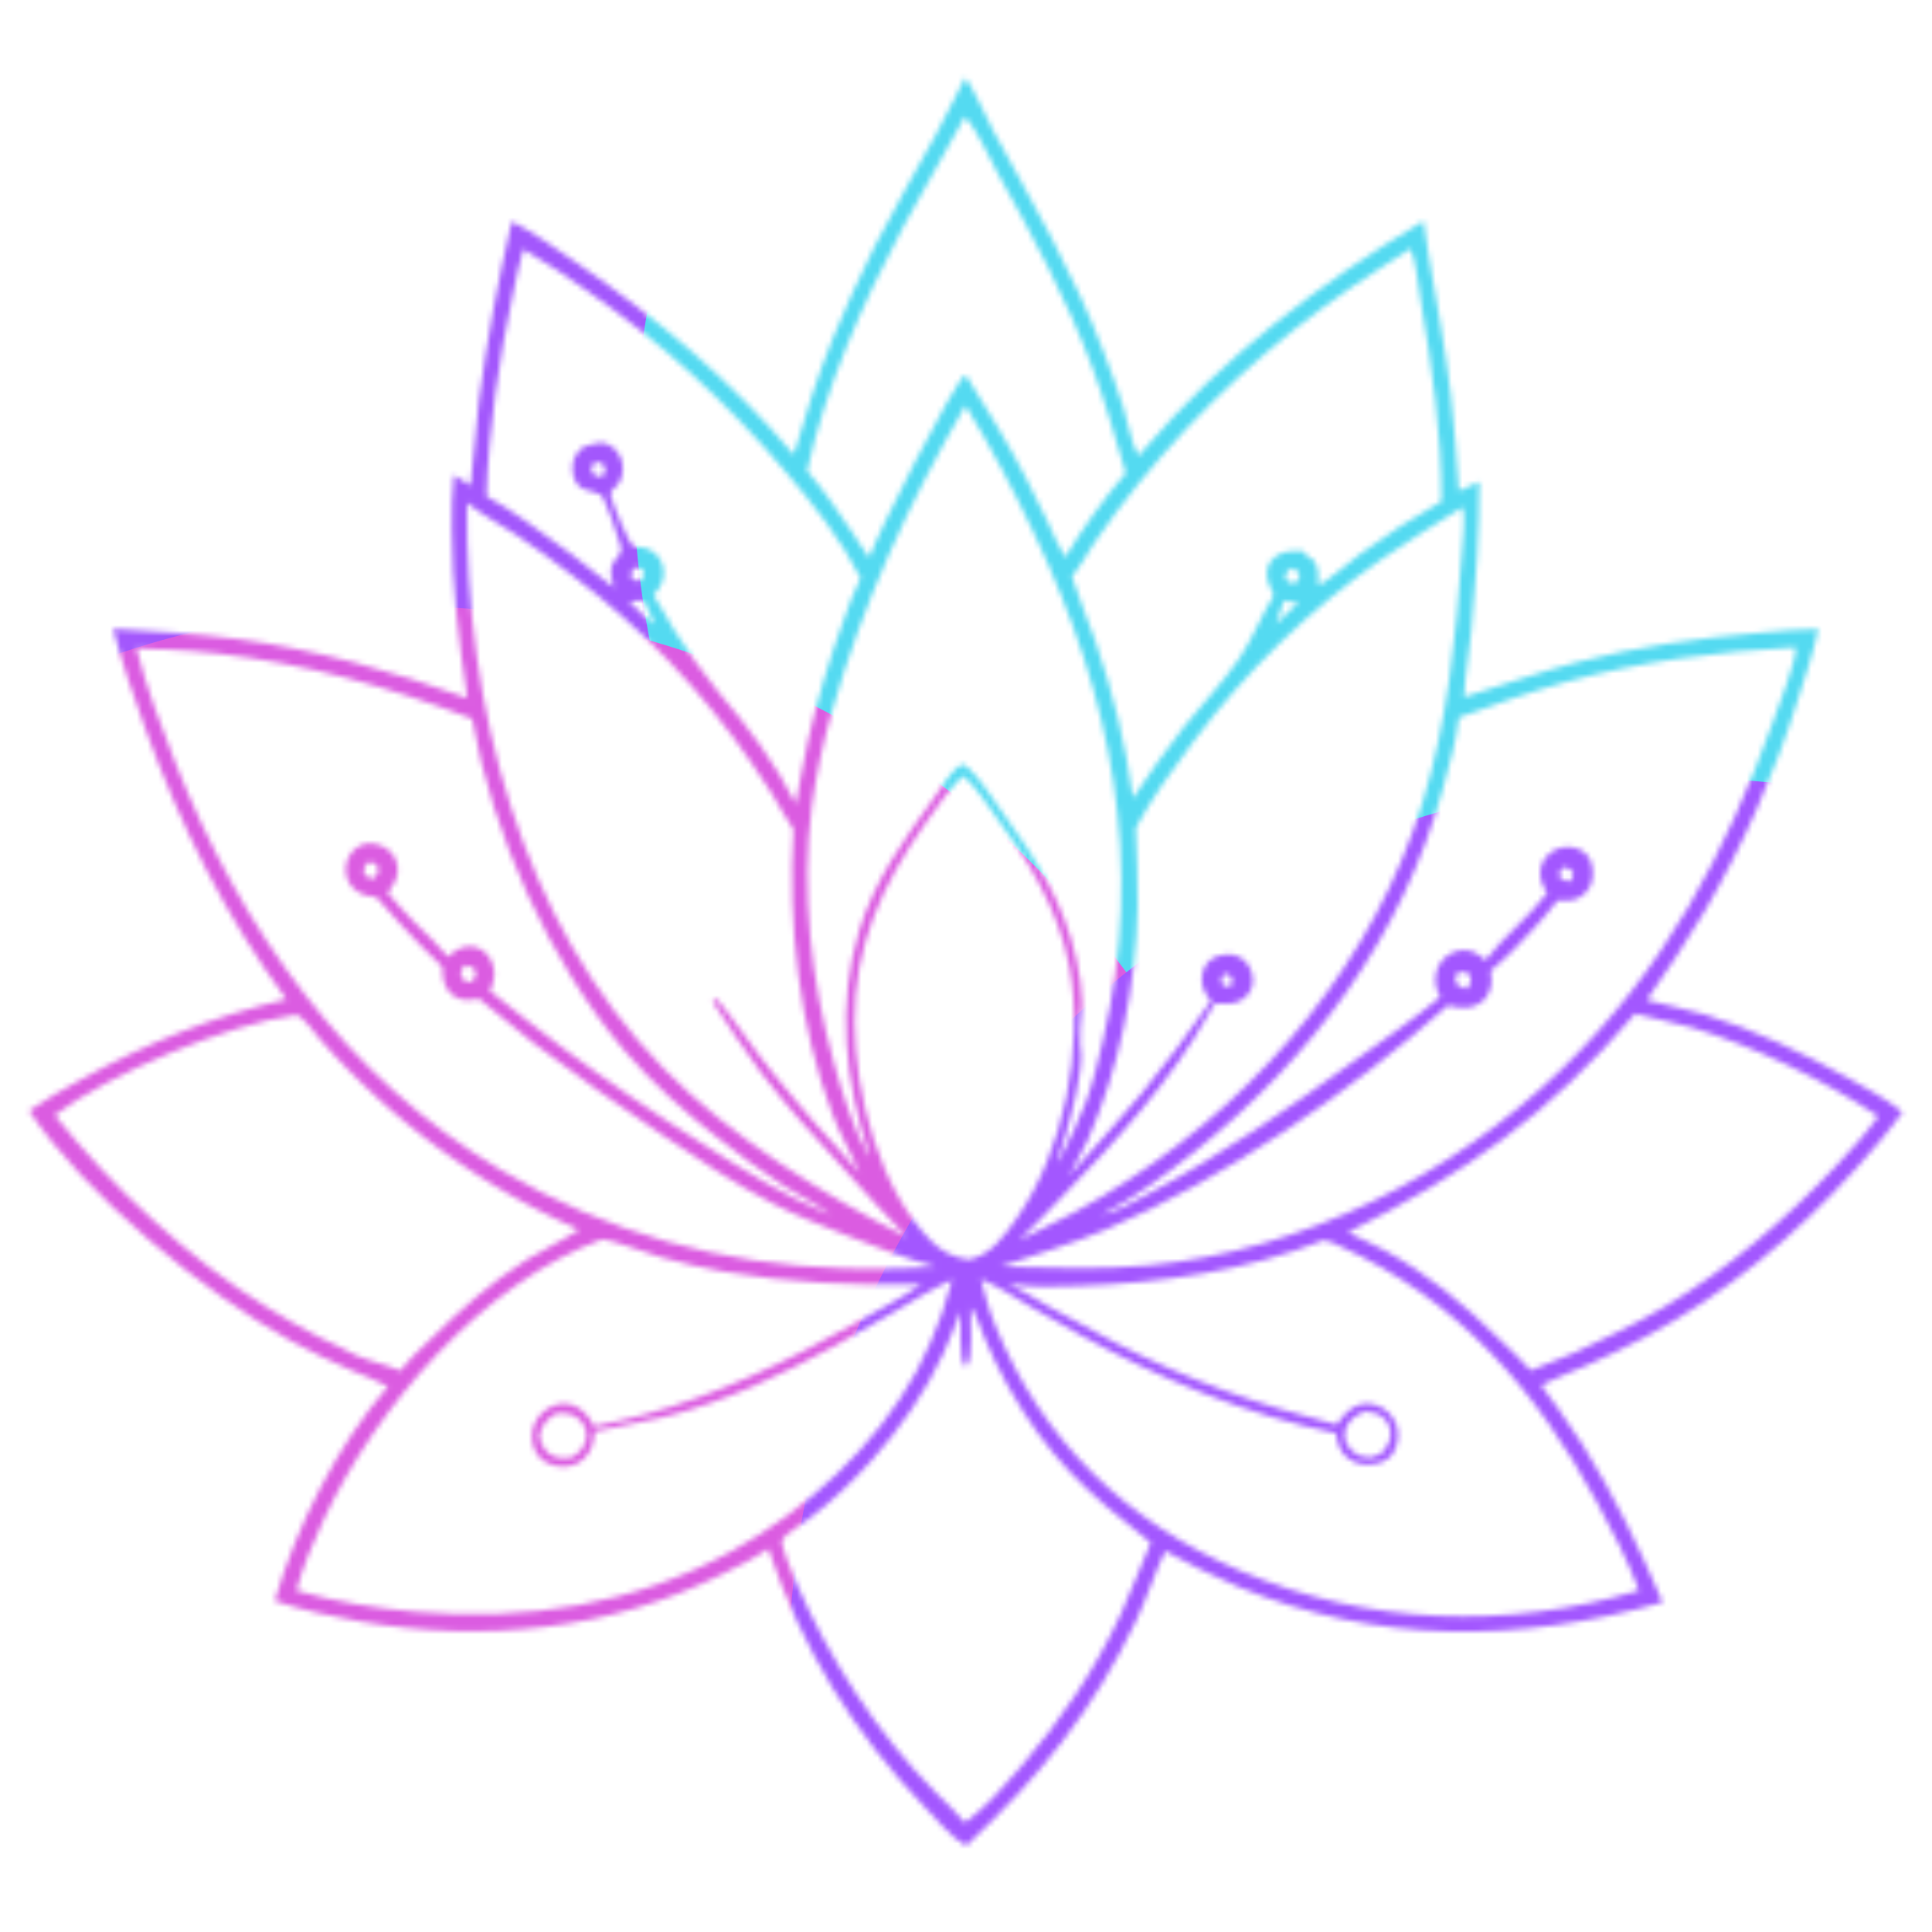 <svg width="360" height="360" viewBox="0 0 360 360" fill="none" xmlns="http://www.w3.org/2000/svg">
<mask id="mask0_313_224" style="mask-type:alpha" maskUnits="userSpaceOnUse" x="5" y="14" width="350" height="330">
<path d="M179.859 14.462C181.253 16.188 183.731 21.891 185.046 24.31C192.481 37.99 200.136 50.943 205.644 65.599C206.912 68.971 208.21 72.387 209.287 75.822C210.084 78.368 210.831 82.581 212.058 84.802C212.534 84.721 212.916 84.08 213.234 83.706C227.723 66.685 246.071 52.563 265.253 41.196C265.611 43.284 265.828 45.397 266.188 47.487C267.693 56.208 269.302 64.853 270.344 73.65C271.046 79.585 271.404 85.531 271.837 91.488L275.64 89.768C275.675 99.073 275.028 108.523 274.137 117.787C273.749 121.813 272.976 125.853 272.785 129.887C279.831 127.688 286.758 125.257 293.908 123.383C304.974 120.483 316.551 118.893 327.932 117.913C331.542 117.602 335.208 117.21 338.83 117.211C337.833 121.799 336.31 126.297 334.875 130.762C333.805 134.157 332.643 137.52 331.388 140.85C330.132 144.181 328.786 147.474 327.349 150.731C325.911 153.987 324.385 157.201 322.77 160.373C321.155 163.545 319.454 166.669 317.667 169.747C314.304 175.467 310.607 180.903 306.834 186.353C310.412 187.367 314.102 187.943 317.67 189.04C327.03 191.916 335.93 196.201 344.481 200.93C347.913 202.828 351.428 204.757 354.502 207.207C351.943 210.853 348.94 214.293 345.965 217.604C334.657 230.191 321.615 241.109 306.643 249.085C303.095 250.958 299.49 252.713 295.828 254.351C292.96 255.606 290.022 256.709 287.204 258.078C288.09 259.535 289.229 260.904 290.229 262.29C291.864 264.557 293.427 266.873 294.919 269.236C300.726 278.518 305.518 288.507 309.804 298.566C283.029 306.171 256.624 306.395 230.653 295.639C226.009 293.715 221.545 291.386 217.116 289.018C215.091 293.257 213.706 297.812 211.666 302.073C203.636 318.848 193.615 331.232 180.116 343.859C179.867 343.786 179.928 343.814 179.645 343.672C177.512 342.6 174.384 338.883 172.662 337.09C158.927 322.779 149.465 307.325 143.149 288.552C140.645 290.38 137.454 291.871 134.679 293.264C113.797 303.742 90.122 306.103 67.25 302.161C61.846 301.23 56.41 300.04 51.202 298.31C55.097 284.65 62.957 269.107 72.29 258.357C70.222 257.185 67.784 256.355 65.603 255.396C61.714 253.727 57.913 251.877 54.2 249.846C38.137 241.041 15.553 222.369 5.434 206.966C8.467 204.817 11.854 202.967 15.098 201.157C27.414 194.283 39.621 189.408 53.362 186.198C41.969 170.709 33.698 153.991 27.133 135.957C24.871 129.744 22.748 123.57 21.085 117.163C28.808 117.695 36.562 118.049 44.239 119.075C58.742 121.014 73.356 125.089 87.085 130.076C85.468 119.582 84.235 109.188 84.196 98.55C84.184 95.224 84.185 91.827 84.574 88.52C85.646 89.124 86.659 89.766 87.669 90.47C88.363 85.207 88.591 79.881 89.254 74.61C90.746 63.39 92.784 52.269 95.367 41.248C99.629 43.444 103.669 46.367 107.616 49.092C122.469 59.347 136.252 70.885 147.911 84.716C150.065 77.369 152.31 70.092 155.206 62.997C157.597 57.189 160.196 51.476 163.003 45.857C166.623 38.784 170.639 31.946 174.444 24.977C176.333 21.516 177.998 17.937 179.859 14.462ZM334.464 120.633C320.087 121.367 305.697 123.245 291.8 127.069C285.033 128.931 278.434 131.293 271.845 133.698C271.34 138.147 269.999 142.78 268.82 147.104C261.394 174.33 244.534 197.128 222.604 214.603C217.184 218.923 211.382 223.229 205.194 226.39C208.204 225.796 211.258 223.877 213.951 222.444C227.987 214.98 239.985 206.63 252.805 197.346C258.037 193.558 263.372 189.958 268.336 185.817C267.507 184.143 267.125 182.463 267.785 180.644C267.849 180.468 267.921 180.296 268.003 180.127C268.084 179.959 268.174 179.795 268.272 179.636C268.37 179.477 268.476 179.323 268.59 179.174C268.704 179.026 268.826 178.884 268.954 178.748C269.083 178.612 269.218 178.483 269.359 178.361C269.501 178.238 269.649 178.124 269.802 178.017C269.956 177.91 270.114 177.811 270.278 177.72C270.441 177.63 270.609 177.548 270.781 177.474C270.939 177.406 271.1 177.346 271.264 177.294C271.428 177.242 271.594 177.199 271.762 177.165C271.931 177.13 272.1 177.104 272.271 177.088C272.443 177.07 272.614 177.062 272.786 177.063C272.958 177.064 273.129 177.073 273.3 177.091C273.471 177.11 273.64 177.137 273.808 177.173C273.977 177.208 274.142 177.253 274.306 177.306C274.47 177.359 274.63 177.42 274.787 177.489C275.555 177.821 276.177 178.372 276.786 178.932C280.216 174.42 284.895 170.943 288.302 166.383C287.401 165.066 286.767 163.547 287.049 161.923C287.286 160.556 288.174 159.349 289.333 158.609C290.531 157.845 291.956 157.639 293.334 157.961C294.491 158.232 295.515 158.88 296.121 159.918C296.867 161.194 296.97 162.99 296.572 164.395C296.21 165.671 295.257 166.748 294.08 167.345C292.875 167.956 291.511 167.843 290.204 167.804C288.915 169.515 287.481 171.146 286.053 172.742C283.414 175.658 280.799 178.412 277.74 180.903C278.095 182.566 277.99 184.256 277.011 185.704C276.231 186.856 274.979 187.519 273.625 187.731C272.305 187.938 271.068 187.702 269.801 187.348C251.818 203.358 228.121 219.764 206.062 229.105C199.68 231.808 192.969 233.749 186.424 236.013C195.989 236.156 204.51 236.68 214.152 235.754C242.792 233.005 270.456 219.158 291.021 199.196C310.127 180.65 321.587 159.024 330.488 134.184C331.43 131.554 334.627 123.291 334.601 120.961C334.601 120.887 334.596 120.812 334.594 120.737L334.464 120.633ZM25.423 120.775C27.299 128.139 29.962 135.293 32.764 142.347C45.027 173.221 64.446 200.891 93.431 218.071C113.15 229.76 134.447 235.653 157.338 236.343C160.951 236.452 164.619 236.446 168.231 236.331C170.292 236.266 172.366 236.073 174.426 236.075C168.738 234.508 163.349 232.396 157.867 230.239C153.145 228.38 148.45 226.57 143.939 224.226C136.861 220.55 130.201 216.066 123.599 211.611C115.327 206.087 107.235 200.31 99.323 194.281C95.886 191.642 92.665 188.72 89.23 186.082C87.666 186.403 86.144 186.567 84.72 185.684C83.516 184.937 82.803 183.583 82.546 182.218C82.417 181.534 82.4 180.814 82.396 180.119C79.684 177.609 77.173 174.918 74.649 172.221C73.138 170.539 71.559 168.885 70.114 167.147C68.414 167.034 66.811 166.621 65.646 165.29C65.537 165.163 65.433 165.031 65.337 164.894C65.24 164.757 65.151 164.615 65.069 164.469C64.987 164.322 64.912 164.172 64.846 164.019C64.779 163.865 64.72 163.708 64.668 163.548C64.617 163.389 64.575 163.227 64.54 163.063C64.505 162.898 64.479 162.733 64.461 162.566C64.443 162.399 64.433 162.232 64.432 162.065C64.431 161.897 64.439 161.729 64.454 161.563C64.469 161.393 64.493 161.224 64.524 161.057C64.556 160.889 64.597 160.724 64.645 160.56C64.694 160.397 64.751 160.236 64.816 160.079C64.881 159.921 64.954 159.767 65.034 159.617C65.115 159.466 65.202 159.321 65.298 159.179C65.393 159.038 65.496 158.902 65.605 158.771C65.714 158.64 65.829 158.515 65.951 158.395C66.073 158.276 66.201 158.164 66.334 158.057C67.294 157.306 68.489 157.025 69.689 157.215C71.124 157.442 72.52 158.186 73.32 159.421C74.018 160.498 74.288 161.805 74.01 163.064C73.742 164.28 72.987 165.385 72.248 166.368C73.837 168.217 75.424 170.046 77.147 171.773C79.272 173.902 81.624 175.976 83.514 178.31C84.524 177.227 85.871 176.395 87.391 176.352C88.601 176.317 89.726 176.789 90.577 177.645C91.645 178.721 92.147 180.234 92.109 181.733C92.082 182.816 91.725 183.664 91.265 184.619C95.779 188.202 100.267 191.845 104.894 195.284C113.411 201.642 122.17 207.646 131.173 213.295C138.764 218.14 146.268 222.912 154.645 226.302C154.567 226.229 154.491 226.154 154.412 226.082C153.081 224.865 147.952 222.205 146.095 221.016C141.653 218.172 137.481 214.974 133.345 211.709C127.339 206.967 121.573 201.851 116.588 196.028C102.446 179.508 91.671 155.292 87.981 133.933C72.475 127.948 56.963 123.654 40.428 121.763C37.278 121.408 34.12 121.158 30.953 121.015C29.149 120.934 27.207 121.012 25.423 120.775ZM112.181 230.938C89.839 239.129 69.967 262.288 60.183 283.445C58.249 287.628 56.414 291.925 55.233 296.389C62.392 298.439 69.973 299.682 77.385 300.33C97.923 302.125 118.266 299.056 136.446 288.969C150.374 281.242 163.108 269.586 170.797 255.512C172.673 252.077 174.112 248.502 175.474 244.84C176.167 242.723 176.836 240.61 177.421 238.461C173.492 240.27 169.878 242.508 166.167 244.717C162.642 246.801 159.086 248.832 155.499 250.808C145.438 256.309 135.188 261.134 124.04 263.968C119.661 265.082 115.181 265.698 110.795 266.744C110.691 268.667 110.243 270.465 108.784 271.835C107.65 272.901 106.16 273.371 104.619 273.276C103.099 273.182 101.498 272.641 100.467 271.472C99.424 270.29 98.989 268.506 99.171 266.959C99.184 266.855 99.2 266.751 99.218 266.648C99.237 266.545 99.258 266.442 99.281 266.34C99.305 266.238 99.331 266.137 99.36 266.036C99.389 265.935 99.42 265.835 99.454 265.736C99.488 265.637 99.525 265.538 99.564 265.441C99.603 265.344 99.644 265.247 99.688 265.152C99.731 265.057 99.778 264.963 99.826 264.87C99.875 264.777 99.926 264.686 99.98 264.596C100.033 264.505 100.089 264.417 100.146 264.329C100.204 264.242 100.264 264.156 100.326 264.072C100.389 263.987 100.453 263.904 100.519 263.823C100.586 263.742 100.655 263.663 100.725 263.586C100.796 263.508 100.868 263.432 100.942 263.359C101.017 263.284 101.093 263.213 101.171 263.143C101.249 263.073 101.329 263.005 101.41 262.939C101.492 262.873 101.575 262.809 101.66 262.748C102.857 261.859 104.466 261.351 105.956 261.612C107.483 261.878 108.91 263.016 109.792 264.256C110.126 264.726 110.406 265.253 110.691 265.754C113.704 265.098 116.751 264.494 119.728 263.686C133.922 259.83 146.726 253.674 159.48 246.472C163.553 244.172 167.788 241.992 171.651 239.354C159.212 239.569 147.066 239.061 134.787 236.934C130.869 236.227 126.994 235.337 123.16 234.264C121.232 233.728 113.189 230.762 112.181 230.938ZM246.696 231.085C232.177 236.777 216.682 239.06 201.163 239.606C196.793 239.76 192.24 239.988 187.924 239.179C190.593 240.548 193.145 242.154 195.752 243.639C199.768 245.895 203.817 248.091 207.899 250.225C221.422 257.229 234.399 261.722 249.098 265.468C250.186 263.759 251.634 262.086 253.716 261.639C255.161 261.33 256.721 261.735 257.925 262.563C259.183 263.426 260.132 264.788 260.406 266.298C260.684 267.829 260.361 269.73 259.418 270.992C258.521 272.194 257.171 272.69 255.728 272.869C253.974 273.086 252.368 272.685 250.983 271.573C249.569 270.437 249.21 268.737 248.875 267.054C232.305 263.637 216.213 256.984 201.437 248.828C198.287 247.114 195.17 245.344 192.083 243.519C189.072 241.726 186.017 239.709 182.773 238.363C183.538 241.087 184.254 244.201 185.386 246.783C194.012 268.342 209.925 283.613 231.124 292.694C254.819 302.843 280.814 303.686 305.401 296.356C303.256 290.643 300.4 285.176 297.505 279.814C286.202 258.88 271.718 242.253 249.765 232.242C248.909 231.852 247.632 231.173 246.696 231.085ZM87.031 93.702C86.633 131.176 96.86 171.74 123.702 199.147C136.073 211.779 153.23 222.571 169.003 230.518C165.015 226.502 161.331 222.286 157.521 218.112C152.029 212.094 146.532 206.143 141.633 199.619C138.471 195.409 135.763 191.023 132.826 186.676L132.825 186.523C133.206 186.225 133.209 186.257 133.698 186.285C137.186 190.523 140.156 195.181 143.634 199.448C146.419 202.864 149.209 206.314 152.134 209.611C154.811 212.629 157.634 215.501 160.229 218.594C158.631 214.961 156.614 211.567 155.194 207.843C148.855 191.219 146.79 172.182 147.842 154.506L147.716 154.326C146.321 152.301 145.164 150.097 143.893 147.992C142.714 146.036 141.407 144.149 140.112 142.269C138.962 140.585 137.779 138.926 136.561 137.291C135.344 135.657 134.093 134.048 132.81 132.464C131.526 130.881 130.211 129.324 128.863 127.795C127.516 126.265 126.137 124.764 124.728 123.291C123.319 121.819 121.88 120.375 120.412 118.962C118.943 117.548 117.446 116.165 115.921 114.813C114.396 113.461 112.843 112.14 111.264 110.852C109.684 109.564 108.079 108.308 106.448 107.086C103.095 104.545 99.712 101.955 96.189 99.655C93.228 97.723 89.749 95.891 87.031 93.702ZM272.474 94.547C267.458 97.729 262.389 100.753 257.506 104.152C255.82 105.325 254.157 106.531 252.52 107.771C250.882 109.011 249.27 110.284 247.684 111.59C246.098 112.895 244.54 114.233 243.008 115.602C241.477 116.971 239.974 118.37 238.499 119.8C237.024 121.23 235.579 122.69 234.164 124.178C232.748 125.667 231.364 127.184 230.01 128.729C228.657 130.274 227.335 131.846 226.045 133.445C224.755 135.044 223.498 136.668 222.275 138.318C218.477 143.374 214.662 148.685 211.641 154.252C211.774 159.163 212.082 164.049 211.98 168.968C211.674 183.728 208.614 198.835 202.724 212.389C201.7 214.744 200.28 216.842 199.173 219.139C203.669 214.022 208.337 209.047 212.686 203.802C217.244 198.197 221.573 192.421 225.673 186.473C224.598 185.393 223.9 183.934 223.937 182.39C223.966 181.173 224.427 179.889 225.335 179.052C226.279 178.183 227.892 177.758 229.15 177.838C229.299 177.846 229.447 177.862 229.595 177.886C229.742 177.909 229.888 177.94 230.033 177.979C230.177 178.018 230.319 178.063 230.459 178.116C230.598 178.169 230.735 178.229 230.869 178.296C231.003 178.362 231.132 178.436 231.259 178.516C231.385 178.596 231.506 178.682 231.624 178.775C231.741 178.867 231.853 178.965 231.961 179.069C232.068 179.173 232.17 179.282 232.266 179.397C233.12 180.402 233.59 181.836 233.434 183.153C233.288 184.388 232.625 185.445 231.615 186.161C229.993 187.31 228.229 187.103 226.368 186.986L225.21 188.898C218.481 201.097 207.739 212.919 198.026 222.862C195.339 225.613 192.732 228.453 189.929 231.087C193.285 229.307 196.749 227.738 200.1 225.955C203.61 224.088 207.074 221.946 210.404 219.777C235.699 203.3 256.192 178.569 265.078 149.515C269.708 134.378 271.29 118.86 272.391 103.139C272.505 101.517 273.061 95.954 272.565 94.698C272.543 94.644 272.515 94.589 272.474 94.547ZM179.898 75.56C169.436 93.489 160.77 112.351 155.098 132.348C154.231 135.304 153.475 138.288 152.831 141.301C152.187 144.313 151.656 147.346 151.238 150.398C149.227 166.185 151.131 182.757 155.382 198.028C156.965 203.716 158.886 210.051 161.773 215.227L162.043 215.248L162.031 215.273C157.427 201.782 155.915 187.138 160.134 173.317C162.983 163.982 168.426 156.503 174.049 148.678C175.398 146.801 177.178 143.558 179.228 142.463C179.782 142.523 179.991 142.715 180.405 143.101C182.799 145.334 184.759 148.563 186.672 151.217C192.949 159.927 198.297 168.181 200.582 178.858C201.158 181.552 201.631 184.309 201.666 187.067C202 189.411 202.014 194.086 201.455 196.328C201.603 200.241 199.636 207.935 198.495 211.75C198.023 213.328 197.383 214.862 196.991 216.463L197.172 216.504L197.021 216.628L197.011 216.279L197.288 216.318L197.022 216.204L197.37 216.171C199.219 212.565 201.027 208.861 202.437 205.059C203.739 201.546 204.629 197.618 205.492 193.972C213.356 160.732 207.163 130.079 192.757 99.563C188.909 91.411 184.633 83.239 179.898 75.56ZM180.94 243.712L180.917 243.978C180.707 246.468 181.496 252.845 180.057 254.569L179.766 254.579C178.631 252.993 179.101 246.537 178.952 244.388C177.93 246.981 176.977 249.636 175.807 252.166C172.471 259.383 167.813 266.055 162.544 271.987C159.072 275.896 154.973 279.818 150.796 282.97C149.78 283.736 146.16 285.951 145.726 286.972C145.371 287.807 147.911 293.86 148.39 294.966C154.56 309.205 163.487 323.094 174.463 334.116C176.219 335.913 178.245 337.669 179.811 339.62C183.683 336.773 187.013 332.924 190.138 329.306C197.677 320.581 204.091 311.076 208.925 300.586C210.915 296.27 212.509 291.799 214.425 287.459C202.395 277.999 195.402 271.728 187.7 258.084C186.097 255.178 184.658 252.194 183.383 249.13C182.749 247.607 182.226 245.988 181.514 244.506C181.343 244.15 181.237 243.981 180.94 243.712ZM304.66 188.91C288.68 207.664 273.129 218.65 251.153 229.63C253.455 230.787 255.832 231.795 258.094 233.03C266.058 237.378 272.818 243.06 279.255 249.403C281.227 251.347 283.431 253.267 285.231 255.36L293.372 252.06C299.017 249.392 304.659 246.785 310.029 243.578C321.957 236.455 332.717 227.281 342.201 217.167C344.908 214.28 347.713 211.231 349.99 207.995C339.829 201.241 327.008 195.008 315.336 191.485C311.809 190.421 308.19 189.886 304.66 188.91ZM55.108 189.116C42.134 190.942 20.609 199.966 10.197 207.798C20.724 221.016 35.401 234.817 49.814 243.627C52.992 245.57 56.208 247.49 59.526 249.186C61.776 250.336 64.164 251.292 66.352 252.546C69.037 253.724 71.972 254.237 74.616 255.432C76.193 253.324 78.22 251.5 80.096 249.661C85.711 244.156 91.461 238.927 98.142 234.726C101.25 232.772 105.003 231.077 107.897 229.137C106.749 228.63 105.609 228.107 104.476 227.568C103.342 227.029 102.217 226.475 101.098 225.906C99.98 225.337 98.87 224.753 97.767 224.154C96.665 223.554 95.571 222.94 94.485 222.312C93.399 221.682 92.322 221.039 91.254 220.381C90.186 219.723 89.127 219.05 88.077 218.363C87.026 217.677 85.986 216.976 84.955 216.261C83.924 215.546 82.903 214.817 81.891 214.074C80.88 213.331 79.879 212.575 78.888 211.805C77.897 211.036 76.917 210.252 75.947 209.456C74.978 208.66 74.019 207.85 73.071 207.028C72.124 206.205 71.187 205.37 70.262 204.522C69.337 203.675 68.424 202.815 67.522 201.942C66.621 201.069 65.731 200.185 64.853 199.288C63.975 198.392 63.11 197.483 62.257 196.563C61.404 195.643 60.563 194.711 59.735 193.768C58.857 192.782 56.328 189.154 55.108 189.116ZM199.734 107.402C200.95 111.443 202.729 115.424 204.094 119.436C207.462 129.339 209.676 138.343 211.121 148.707C214.197 144.19 217.266 139.594 220.689 135.334C224.027 131.179 227.868 127.203 230.852 122.8C233.385 119.063 235.007 114.778 237.349 110.919C236.558 109.456 235.923 107.937 236.109 106.227C236.213 105.27 236.658 104.497 237.416 103.904C238.918 102.728 240.581 102.543 242.406 102.735L242.607 102.567C242.939 102.796 243.07 102.825 243.248 103.19C243.553 103.818 243.979 104.002 244.61 104.196C245.896 105.928 245.617 107.115 245.659 109.107C246.574 108.874 252.175 104.174 253.425 103.25C258.33 99.629 263.281 96.441 268.583 93.439C268.667 80.677 266.772 68.13 264.657 55.587C264.149 52.569 263.94 49.207 262.849 46.355C259.255 48.699 255.598 50.915 252.071 53.368C250.191 54.65 248.335 55.966 246.503 57.316C244.671 58.666 242.864 60.049 241.083 61.464C239.301 62.88 237.546 64.327 235.817 65.807C234.088 67.286 232.387 68.797 230.713 70.338C229.039 71.879 227.394 73.451 225.777 75.052C224.16 76.653 222.574 78.284 221.016 79.942C219.459 81.602 217.932 83.288 216.436 85.003C214.94 86.718 213.476 88.459 212.044 90.227C209.159 93.779 206.431 97.448 203.858 101.232C202.529 103.185 201.357 105.51 199.83 107.293C199.799 107.33 199.766 107.366 199.734 107.402ZM97.525 46.457C96.711 49.114 96.198 51.913 95.608 54.628C93.103 66.15 90.926 80.706 90.66 92.471C93.198 93.793 95.586 95.473 97.944 97.087C103.618 100.973 109.017 105.183 114.384 109.479C113.979 108.152 113.455 106.194 114.201 104.915C114.736 103.997 115.97 103.223 115.729 102.024C115.494 100.853 112.709 92.628 111.975 92.224C110.026 91.152 107.862 91.75 106.945 89.016C106.539 87.807 106.574 86.154 107.157 85.007C107.626 84.083 108.45 83.325 109.443 83.031C109.53 83.005 109.618 82.982 109.705 82.955C111.055 82.54 112.16 82.203 113.502 82.904C114.687 83.523 115.548 84.705 115.893 85.985C116.251 87.312 116.038 88.829 115.332 90.007C114.73 91.013 113.536 91.277 113.801 92.383C114.124 93.733 117.098 101.334 118.075 101.786C118.523 101.993 119.177 101.922 119.664 101.996C121.06 102.209 122.343 103.061 123.034 104.297C123.718 105.522 123.826 106.941 123.442 108.28C123.137 109.342 122.508 110.095 121.765 110.883L121.931 111.137C123.292 113.229 124.439 115.514 125.766 117.643C128.228 121.594 130.916 125.257 133.816 128.893C139.395 135.431 144.389 142.075 148.274 149.783C149.06 145.861 149.688 141.919 150.556 138.012C151.412 134.233 152.389 130.485 153.488 126.769C154.587 123.053 155.804 119.376 157.14 115.739C158.129 113.058 159.04 110.237 160.363 107.702C156.672 100.456 151.607 94.004 146.336 87.853C144.991 86.252 143.62 84.674 142.222 83.119C140.825 81.564 139.402 80.032 137.953 78.524C136.505 77.016 135.032 75.533 133.534 74.074C132.036 72.615 130.514 71.181 128.969 69.773C127.424 68.364 125.855 66.982 124.264 65.626C122.673 64.27 121.059 62.94 119.423 61.638C117.788 60.335 116.131 59.06 114.453 57.813C112.775 56.565 111.077 55.346 109.358 54.155C105.533 51.467 101.598 48.758 97.525 46.457ZM179.382 144.574C176.748 147.234 174.49 150.474 172.343 153.535C164.343 164.938 159.16 176.279 159.236 190.468C159.307 203.919 163.889 221.622 173.535 231.255C175.543 233.26 177.662 234.277 180.47 234.711C184.548 233.97 187.2 230.218 189.441 227.012C198.227 214.437 202.05 195.225 199.288 180.246C197.24 169.13 191.148 159.617 184.53 150.681C183.276 148.989 181.247 145.895 179.566 144.7C179.506 144.656 179.443 144.616 179.382 144.574ZM179.811 21.708C176.084 28.602 172.032 35.325 168.329 42.235C160.799 56.286 153.823 72.142 150.392 87.747C153.293 91.014 156.486 95.748 158.966 99.432C159.966 100.917 160.863 102.508 161.969 103.915C163.223 99.944 177.633 71.465 179.792 69.939C180.109 70.081 180.007 69.982 180.15 70.173C183.93 76.295 187.825 82.549 191.104 88.951C192.504 91.686 193.868 94.44 195.196 97.211C196.246 99.438 197.204 101.754 198.473 103.865C200.139 101.097 201.914 98.401 203.799 95.777C205.684 93.153 207.672 90.609 209.764 88.147C207.779 81.434 205.875 74.681 203.405 68.125C198.694 55.621 192.396 43.87 185.888 32.232C184.108 29.049 182.168 24.363 179.811 21.708ZM103.856 263.292C101.838 264.494 101.136 265.182 100.507 267.493C100.814 268.923 101.283 270.243 102.607 271.049C103.787 271.767 104.937 271.733 106.258 271.692C107.567 270.964 108.722 270.026 109.134 268.518C109.169 268.391 109.198 268.263 109.22 268.133C109.242 268.003 109.258 267.873 109.267 267.741C109.276 267.61 109.278 267.478 109.274 267.346C109.27 267.215 109.259 267.083 109.242 266.953C109.225 266.822 109.201 266.693 109.17 266.565C109.14 266.437 109.103 266.31 109.06 266.185C109.017 266.061 108.968 265.939 108.912 265.819C108.857 265.7 108.796 265.583 108.729 265.47C108.144 264.485 107.066 263.673 105.935 263.44C105.264 263.302 104.537 263.333 103.856 263.292ZM254.368 262.992C252.887 263.603 251.589 264.326 250.903 265.872C250.477 266.83 250.456 267.882 250.874 268.847C251.38 270.017 252.525 270.992 253.737 271.373C254.253 271.535 254.829 271.564 255.366 271.601C256.005 271.341 256.629 271.083 257.296 270.904C258.36 269.744 259.17 268.676 259.103 267C259.059 265.901 258.591 264.915 257.763 264.191C256.765 263.32 255.646 263.1 254.368 262.992ZM271.754 181.153C271.429 181.609 271.091 182.005 271.173 182.603C271.248 183.152 271.56 183.532 272.016 183.816C272.477 184.102 272.924 184.149 273.454 184.182C273.822 183.439 274.236 182.81 273.968 181.957C273.844 181.562 273.561 181.366 273.186 181.215C272.763 181.044 272.2 181.125 271.754 181.153ZM117.22 112.003C118.159 113.05 120.895 115.726 122.024 116.333C121.392 114.84 120.687 113.378 119.994 111.912L117.22 112.003ZM86.515 179.922C86.201 180.466 85.783 181.033 85.902 181.692C85.988 182.169 86.137 182.426 86.549 182.684C86.933 182.926 87.502 182.968 87.935 182.932C88.251 182.497 88.676 181.99 88.661 181.419C88.648 180.958 88.458 180.6 88.093 180.329C87.636 179.991 87.061 179.946 86.515 179.922ZM68.676 160.653C68.296 161.068 67.819 161.514 67.782 162.113C67.754 162.572 67.911 162.869 68.226 163.19C68.513 163.481 69.072 163.682 69.445 163.809C70.002 163.3 70.457 162.905 70.475 162.091C70.485 161.65 70.305 161.269 69.958 160.995C69.586 160.701 69.127 160.685 68.676 160.653ZM239.257 111.933C238.709 113.378 238.271 114.853 237.75 116.304L239.449 114.609C240.314 113.844 241.167 113.085 241.962 112.246C241.102 112.177 240.074 112.203 239.257 111.933ZM110.928 86.078C110.52 86.555 110.215 86.855 110.157 87.496C110.294 87.944 110.39 88.192 110.8 88.457C111.17 88.695 111.663 88.804 112.088 88.874C112.416 88.469 112.809 88.029 112.784 87.47C112.765 87.06 112.534 86.63 112.18 86.41C111.779 86.162 111.387 86.105 110.928 86.078ZM240.691 105.874C240.236 106.197 239.695 106.52 239.545 107.098C239.439 107.505 239.527 107.838 239.804 108.156C240.176 108.581 240.715 108.651 241.239 108.729C241.657 108.294 241.968 107.988 242.146 107.403C242.087 106.919 242.094 106.736 241.709 106.387C241.459 106.161 241.002 105.992 240.691 105.874ZM291.189 161.664C290.828 162.138 290.543 162.444 290.534 163.072C290.744 163.566 290.93 163.82 291.448 164.012C291.818 164.149 292.194 164.214 292.585 164.256C292.902 163.74 293.108 163.406 293.137 162.793C292.961 162.366 292.842 162.081 292.397 161.875C292.007 161.695 291.61 161.678 291.189 161.664ZM118.308 105.752C117.974 106.136 117.568 106.556 117.571 107.102C117.573 107.517 117.75 107.822 118.109 108.032C118.492 108.255 118.95 108.229 119.372 108.199C119.741 107.707 119.949 107.414 120.017 106.797C119.873 106.386 119.794 106.138 119.367 105.923C119.08 105.778 118.629 105.769 118.308 105.752ZM228.089 181.446C227.742 181.996 227.528 182.304 227.575 182.967C227.799 183.369 227.984 183.621 228.435 183.793C228.651 183.874 228.927 183.89 229.151 183.917C229.371 183.494 229.68 182.985 229.586 182.489C229.503 182.047 229.258 181.823 228.873 181.617C228.666 181.506 228.316 181.471 228.089 181.446ZM201.666 187.067C201.39 188.27 201.002 195.422 201.455 196.328C202.014 194.086 202 189.411 201.666 187.067Z" fill="white"/>
</mask>
<g mask="url(#mask0_313_224)">
<path d="M201.665 186.067C201.999 188.411 202.013 193.086 201.454 195.328C201.001 194.422 201.389 187.27 201.665 186.067Z" fill="white"/>
<path d="M178.918 55.913C179.857 55.877 180.862 55.826 181.766 56.114C183.155 56.556 184.34 57.493 184.948 58.834C185.562 60.187 185.616 61.82 185.053 63.199C184.361 64.895 183 65.77 181.379 66.43C180.168 66.51 179.092 66.553 177.944 66.087C177.782 66.023 177.623 65.951 177.469 65.87C177.314 65.79 177.164 65.702 177.018 65.606C176.872 65.511 176.732 65.408 176.597 65.298C176.461 65.188 176.332 65.071 176.208 64.948C176.085 64.825 175.968 64.695 175.858 64.56C175.748 64.425 175.645 64.285 175.549 64.139C175.453 63.993 175.365 63.843 175.285 63.689C175.204 63.534 175.132 63.375 175.068 63.213C174.538 61.903 174.52 60.366 175.087 59.066C175.866 57.28 177.229 56.616 178.918 55.913ZM179.151 57.311C178.47 57.686 177.789 58.05 177.146 58.489C176.765 59.302 176.366 60.106 176.07 60.955C176.626 63.023 176.967 63.801 178.87 64.914C178.931 64.949 178.991 64.983 179.052 65.017C179.777 65.016 180.495 65.031 181.215 64.931C182.484 64.169 183.427 63.455 183.803 61.928C184.052 60.914 183.88 59.808 183.287 58.942C182.693 58.073 181.617 57.487 180.584 57.348C180.107 57.284 179.631 57.285 179.151 57.311Z" fill="white"/>
<path d="M243.374 99.837L243.709 99.839L244.424 98.666C244.494 98.959 244.439 98.794 244.624 99.149L245.185 98.938C244.745 100.091 244.167 101.232 244.021 102.463C244.195 102.779 244.358 102.945 244.61 103.196C243.979 103.002 243.553 102.818 243.248 102.19C243.07 101.825 242.94 101.796 242.607 101.567C242.837 100.983 243.118 100.41 243.374 99.837Z" fill="white"/>
<path d="M246.211 91.327C245.236 90.478 244.286 89.421 243.808 88.208C243.355 87.057 243.369 85.833 243.899 84.708C244.483 83.471 245.612 82.528 246.905 82.104C247.049 82.056 247.195 82.016 247.342 81.983C247.49 81.949 247.639 81.923 247.789 81.905C247.94 81.886 248.09 81.875 248.242 81.871C248.393 81.868 248.544 81.872 248.695 81.883C248.846 81.894 248.996 81.913 249.145 81.939C249.295 81.966 249.442 81.999 249.588 82.04C249.734 82.081 249.877 82.128 250.018 82.183C250.159 82.238 250.297 82.3 250.432 82.368C251.649 82.989 252.593 84.197 252.977 85.502C253.273 86.512 253.252 88.151 252.681 89.069C251.503 90.962 249.663 91.352 247.641 91.765C246.662 94.091 246.122 96.586 245.184 98.937L244.623 99.149C244.438 98.794 244.493 98.959 244.423 98.666L243.708 99.839L243.373 99.836C243.597 98.898 244.056 97.913 244.379 96.994C245.038 95.116 245.658 93.239 246.211 91.327ZM247.87 85.192C247.468 85.546 247.12 85.824 247.069 86.4C247.028 86.872 247.169 87.198 247.49 87.537C247.86 87.928 248.349 88.017 248.855 88.101C249.27 87.738 249.622 87.41 249.671 86.825C249.708 86.386 249.614 86.032 249.291 85.72C248.907 85.349 248.372 85.282 247.87 85.192Z" fill="white"/>
<path d="M179.099 262.462C179.931 262.431 180.688 262.471 181.494 262.701C182.801 263.074 183.905 263.858 184.51 265.097C185.156 266.419 185.198 268.114 184.65 269.477C183.896 271.351 182.405 272.117 180.657 272.847C179.386 272.882 178.304 272.846 177.153 272.243C175.909 271.59 174.943 270.486 174.545 269.129C174.499 268.966 174.46 268.802 174.43 268.635C174.4 268.469 174.378 268.301 174.365 268.133C174.352 267.964 174.347 267.795 174.351 267.626C174.355 267.457 174.367 267.288 174.387 267.12C174.408 266.952 174.437 266.786 174.475 266.621C174.512 266.456 174.558 266.293 174.612 266.133C174.666 265.972 174.727 265.815 174.797 265.661C174.867 265.507 174.944 265.357 175.029 265.21C175.942 263.616 177.401 262.916 179.099 262.462ZM179.173 266.402C178.86 266.871 178.411 267.352 178.53 267.965C178.621 268.427 178.826 268.65 179.231 268.878C179.456 269.004 179.836 269.04 180.085 269.041C180.492 268.603 180.813 268.302 180.939 267.693C180.832 267.241 180.814 267.081 180.403 266.8C180.094 266.589 179.54 266.45 179.173 266.402Z" fill="white"/>
<path d="M178.648 286.715C179.645 286.649 180.625 286.592 181.605 286.845C183.083 287.226 184.339 288.123 185.083 289.471C185.853 290.867 185.966 292.669 185.446 294.169C184.746 296.187 183.221 297.194 181.408 298.091C180.43 298.146 179.519 298.119 178.569 297.855C177.051 297.435 175.767 296.511 175.024 295.103C174.309 293.749 174.16 292.081 174.655 290.629C175.326 288.657 176.865 287.585 178.648 286.715ZM179.102 288.304C177.709 289.013 176.53 289.7 176.02 291.29C175.671 292.381 175.872 293.601 176.438 294.583C177.025 295.601 177.92 296.199 179.053 296.469C179.597 296.599 180.188 296.669 180.731 296.509C182.26 295.79 183.443 295.081 184.003 293.363C184.043 293.238 184.078 293.111 184.106 292.983C184.134 292.855 184.156 292.725 184.171 292.595C184.186 292.464 184.195 292.333 184.197 292.202C184.199 292.07 184.194 291.939 184.183 291.808C184.172 291.677 184.155 291.547 184.131 291.418C184.107 291.288 184.076 291.16 184.04 291.034C184.003 290.908 183.96 290.784 183.911 290.662C183.862 290.54 183.807 290.421 183.746 290.304C183.219 289.32 182.277 288.678 181.208 288.401C180.53 288.226 179.795 288.236 179.102 288.304Z" fill="white"/>
<path d="M237.37 154.263C238.33 154.166 239.837 154.677 240.61 155.258C241.716 156.09 242.369 157.456 242.565 158.804C242.791 160.352 242.489 161.979 241.534 163.242C240.512 164.595 239.058 165.151 237.422 165.363C236.044 165.266 234.891 165.006 233.776 164.144C233.626 164.027 233.481 163.903 233.344 163.772C233.206 163.64 233.074 163.502 232.951 163.357C232.827 163.213 232.71 163.062 232.601 162.906C232.492 162.749 232.392 162.588 232.299 162.421C232.207 162.255 232.123 162.084 232.047 161.909C231.972 161.734 231.906 161.556 231.848 161.374C231.791 161.192 231.743 161.008 231.704 160.822C231.666 160.635 231.636 160.447 231.616 160.257C231.453 158.792 231.842 157.261 232.827 156.143C234.001 154.811 235.654 154.358 237.37 154.263ZM236.128 155.78C234.768 156.53 233.738 157.203 233.268 158.792C233.231 158.919 233.2 159.048 233.175 159.179C233.151 159.31 233.133 159.441 233.122 159.574C233.11 159.706 233.106 159.839 233.108 159.972C233.11 160.104 233.119 160.237 233.134 160.369C233.149 160.501 233.171 160.632 233.199 160.762C233.228 160.892 233.263 161.02 233.304 161.146C233.345 161.272 233.393 161.396 233.446 161.518C233.5 161.64 233.56 161.758 233.625 161.874C234.187 162.854 235.113 163.424 236.202 163.663C236.826 163.799 237.423 163.81 238.058 163.78C239.363 163.27 240.328 162.743 240.943 161.399C240.998 161.279 241.046 161.157 241.088 161.032C241.131 160.907 241.167 160.781 241.196 160.652C241.225 160.524 241.248 160.394 241.265 160.264C241.281 160.133 241.291 160.002 241.294 159.87C241.297 159.739 241.293 159.607 241.283 159.476C241.273 159.345 241.256 159.214 241.233 159.085C241.21 158.955 241.18 158.827 241.144 158.701C241.107 158.574 241.065 158.45 241.016 158.327C240.624 157.323 239.802 156.524 238.813 156.106C237.981 155.755 237.018 155.75 236.128 155.78Z" fill="white"/>
<path d="M132.825 185.676C132.477 185.94 132.174 186.045 131.757 186.171C130.628 186.511 129.477 186.335 128.464 185.751C128.316 185.665 128.173 185.572 128.035 185.472C127.896 185.372 127.763 185.265 127.636 185.152C127.508 185.038 127.386 184.919 127.27 184.793C127.155 184.668 127.046 184.536 126.943 184.4C126.841 184.263 126.745 184.122 126.657 183.976C126.568 183.83 126.487 183.68 126.414 183.525C126.34 183.371 126.275 183.214 126.217 183.053C126.159 182.893 126.11 182.729 126.069 182.564C125.79 181.435 125.913 180.208 126.549 179.219C127.217 178.18 128.406 177.534 129.59 177.28C130.782 177.025 132.04 177.212 133.065 177.888C133.188 177.969 133.307 178.056 133.421 178.149C133.535 178.243 133.645 178.342 133.749 178.446C133.853 178.551 133.951 178.661 134.044 178.775C134.137 178.89 134.224 179.009 134.305 179.132C134.385 179.256 134.459 179.383 134.527 179.514C134.594 179.646 134.655 179.78 134.709 179.917C134.763 180.055 134.809 180.195 134.849 180.337C134.888 180.479 134.92 180.623 134.945 180.768C135.237 182.433 134.655 183.949 133.697 185.285C133.209 185.257 133.205 185.225 132.824 185.523L132.825 185.676ZM129.981 180.295C129.577 180.815 129.156 181.279 129.286 181.987C129.346 182.315 129.621 182.621 129.907 182.782C130.287 182.996 130.682 183.065 131.107 183.129C131.455 182.653 131.902 182.104 131.784 181.469C131.704 181.037 131.378 180.76 131.016 180.559C130.702 180.384 130.331 180.344 129.981 180.295Z" fill="white"/>
<path d="M121.75 153.821C122.738 153.769 123.689 153.772 124.641 154.082C124.728 154.11 124.815 154.141 124.901 154.174C124.987 154.207 125.073 154.242 125.157 154.279C125.241 154.316 125.324 154.356 125.406 154.398C125.488 154.44 125.569 154.483 125.649 154.53C125.729 154.576 125.807 154.624 125.885 154.674C125.962 154.724 126.038 154.776 126.112 154.831C126.187 154.885 126.26 154.941 126.331 154.999C126.403 155.057 126.473 155.117 126.541 155.179C126.61 155.241 126.676 155.304 126.741 155.37C126.806 155.435 126.87 155.502 126.931 155.571C126.993 155.639 127.052 155.709 127.11 155.781C127.168 155.853 127.224 155.926 127.278 156.001C127.332 156.076 127.383 156.152 127.433 156.229C127.483 156.307 127.531 156.385 127.576 156.465C127.622 156.546 127.666 156.627 127.707 156.709C127.749 156.791 127.788 156.875 127.825 156.959C127.902 157.129 127.97 157.302 128.029 157.479C128.088 157.656 128.138 157.835 128.179 158.017C128.219 158.199 128.251 158.382 128.273 158.567C128.295 158.752 128.307 158.938 128.31 159.125C128.313 159.311 128.306 159.497 128.289 159.682C128.273 159.868 128.248 160.053 128.212 160.236C128.177 160.419 128.133 160.6 128.079 160.778C128.026 160.957 127.963 161.132 127.891 161.304C127.164 163.039 125.772 163.923 124.1 164.623C123.03 164.709 122.046 164.674 121.015 164.342C119.6 163.887 118.388 162.947 117.755 161.582C117.679 161.415 117.611 161.245 117.552 161.072C117.494 160.898 117.444 160.722 117.403 160.543C117.363 160.365 117.331 160.185 117.309 160.003C117.287 159.821 117.274 159.638 117.27 159.455C117.267 159.272 117.273 159.089 117.288 158.907C117.304 158.724 117.329 158.543 117.363 158.363C117.396 158.183 117.44 158.005 117.492 157.829C117.544 157.654 117.605 157.481 117.675 157.312C118.466 155.399 119.961 154.596 121.75 153.821ZM122.72 155.271C121.306 155.598 120.291 156.275 119.535 157.525C119.084 158.269 118.932 159.02 118.769 159.866C119.302 161.173 119.892 162.365 121.298 162.903C121.859 163.118 122.535 163.197 123.132 163.216C124.465 162.937 125.59 162.427 126.332 161.224C126.395 161.121 126.453 161.015 126.505 160.906C126.557 160.797 126.604 160.685 126.645 160.572C126.686 160.458 126.722 160.343 126.752 160.226C126.782 160.108 126.806 159.99 126.824 159.871C126.842 159.751 126.854 159.631 126.861 159.51C126.867 159.39 126.867 159.269 126.861 159.148C126.856 159.027 126.844 158.907 126.827 158.787C126.809 158.668 126.786 158.549 126.757 158.432C126.483 157.313 125.669 156.301 124.648 155.771C124.049 155.46 123.379 155.373 122.72 155.271Z" fill="white"/>
<path d="M57.672 141.522C58.964 141.382 60.249 141.358 61.453 141.921C62.732 142.518 63.647 143.588 64.112 144.914C64.668 146.497 64.614 148.37 63.847 149.874C63.096 151.349 61.817 152.061 60.304 152.569C59.291 152.732 58.294 152.695 57.304 152.405C55.813 151.967 54.543 150.989 53.85 149.584C53.767 149.414 53.693 149.24 53.627 149.062C53.562 148.884 53.505 148.704 53.458 148.52C53.411 148.337 53.373 148.151 53.344 147.964C53.316 147.776 53.297 147.588 53.287 147.399C53.277 147.21 53.277 147.02 53.286 146.831C53.295 146.642 53.314 146.453 53.343 146.266C53.371 146.079 53.408 145.893 53.456 145.71C53.502 145.526 53.559 145.345 53.624 145.167C54.359 143.188 55.861 142.336 57.672 141.522ZM58.631 142.951C57.241 143.382 56.061 143.815 55.365 145.212C55.127 145.69 54.993 146.24 54.851 146.753C55.157 148.21 55.515 149.551 56.876 150.389C57.729 150.914 58.561 151.039 59.539 151.072C60.873 150.574 62.055 149.909 62.656 148.546C62.707 148.428 62.751 148.308 62.789 148.186C62.828 148.064 62.86 147.94 62.886 147.814C62.911 147.689 62.93 147.563 62.943 147.435C62.956 147.308 62.963 147.18 62.963 147.052C62.962 146.924 62.956 146.796 62.943 146.668C62.93 146.541 62.91 146.414 62.884 146.289C62.858 146.164 62.826 146.04 62.788 145.917C62.749 145.795 62.704 145.675 62.654 145.558C62.237 144.573 61.331 143.685 60.33 143.303C59.791 143.098 59.2 143.028 58.631 142.951Z" fill="white"/>
<path d="M300.953 141.893C302.224 141.817 303.447 141.867 304.599 142.473C304.753 142.553 304.903 142.641 305.048 142.736C305.193 142.832 305.333 142.935 305.467 143.045C305.602 143.154 305.731 143.271 305.853 143.394C305.976 143.517 306.092 143.646 306.201 143.781C306.311 143.916 306.413 144.056 306.508 144.202C306.603 144.347 306.69 144.497 306.77 144.652C306.849 144.806 306.921 144.964 306.984 145.126C307.048 145.288 307.103 145.452 307.149 145.62C307.202 145.802 307.245 145.986 307.28 146.173C307.314 146.359 307.34 146.547 307.356 146.736C307.372 146.925 307.378 147.114 307.376 147.304C307.373 147.493 307.361 147.682 307.34 147.871C307.319 148.059 307.289 148.246 307.249 148.432C307.21 148.617 307.161 148.8 307.104 148.981C307.046 149.162 306.98 149.339 306.905 149.513C306.83 149.687 306.747 149.858 306.655 150.024C305.862 151.432 304.506 152.338 302.965 152.741C301.834 152.791 300.846 152.783 299.779 152.331C299.693 152.295 299.609 152.257 299.525 152.216C299.441 152.176 299.359 152.133 299.277 152.089C299.196 152.044 299.115 151.997 299.036 151.948C298.957 151.899 298.88 151.848 298.803 151.795C298.727 151.742 298.652 151.687 298.579 151.63C298.505 151.573 298.433 151.514 298.363 151.454C298.292 151.393 298.224 151.33 298.157 151.266C298.09 151.202 298.024 151.135 297.961 151.068C297.897 151 297.835 150.931 297.775 150.86C297.715 150.789 297.657 150.716 297.601 150.642C297.545 150.568 297.491 150.492 297.439 150.415C297.387 150.338 297.336 150.26 297.288 150.18C297.24 150.101 297.194 150.02 297.151 149.938C297.107 149.856 297.065 149.773 297.026 149.689C296.986 149.605 296.949 149.52 296.914 149.433C296.879 149.347 296.847 149.26 296.816 149.172C296.314 147.759 296.359 146.148 297.058 144.808C297.89 143.216 299.306 142.432 300.953 141.893ZM300.898 143.312C299.708 144.051 298.457 144.825 298.149 146.312C298.02 146.935 298.066 147.621 298.048 148.255C298.628 149.478 299.368 150.607 300.708 151.071C301.619 151.387 302.438 151.304 303.349 151.074C304.56 150.332 305.529 149.507 305.87 148.062C305.901 147.933 305.925 147.804 305.942 147.673C305.96 147.541 305.97 147.41 305.974 147.277C305.977 147.145 305.974 147.013 305.964 146.881C305.954 146.749 305.937 146.618 305.913 146.488C305.889 146.358 305.858 146.23 305.821 146.103C305.784 145.976 305.74 145.851 305.69 145.729C305.64 145.607 305.583 145.487 305.521 145.371C305.458 145.254 305.39 145.141 305.315 145.032C304.634 144.05 303.564 143.473 302.396 143.297C301.893 143.222 301.401 143.263 300.898 143.312Z" fill="white"/>
<g filter="url(#filter0_f_313_224)">
<circle cx="44.5" cy="68.5" r="166.5" fill="#A357FC"/>
</g>
<g filter="url(#filter1_f_313_224)">
<circle cx="284.5" cy="87.5" r="166.5" fill="#54DAF1"/>
</g>
<g filter="url(#filter2_f_313_224)">
<circle cx="75.5" cy="279.5" r="166.5" fill="#DB5CE1"/>
</g>
<g filter="url(#filter3_f_313_224)">
<circle cx="313.5" cy="311.5" r="166.5" fill="#A357FF"/>
</g>
</g>
<defs>
<filter id="filter0_f_313_224" x="-206" y="-182" width="501" height="501" filterUnits="userSpaceOnUse" color-interpolation-filters="sRGB">
<feFlood flood-opacity="0" result="BackgroundImageFix"/>
<feBlend mode="normal" in="SourceGraphic" in2="BackgroundImageFix" result="shape"/>
<feGaussianBlur stdDeviation="42" result="effect1_foregroundBlur_313_224"/>
</filter>
<filter id="filter1_f_313_224" x="34" y="-163" width="501" height="501" filterUnits="userSpaceOnUse" color-interpolation-filters="sRGB">
<feFlood flood-opacity="0" result="BackgroundImageFix"/>
<feBlend mode="normal" in="SourceGraphic" in2="BackgroundImageFix" result="shape"/>
<feGaussianBlur stdDeviation="42" result="effect1_foregroundBlur_313_224"/>
</filter>
<filter id="filter2_f_313_224" x="-175" y="29" width="501" height="501" filterUnits="userSpaceOnUse" color-interpolation-filters="sRGB">
<feFlood flood-opacity="0" result="BackgroundImageFix"/>
<feBlend mode="normal" in="SourceGraphic" in2="BackgroundImageFix" result="shape"/>
<feGaussianBlur stdDeviation="42" result="effect1_foregroundBlur_313_224"/>
</filter>
<filter id="filter3_f_313_224" x="63" y="61" width="501" height="501" filterUnits="userSpaceOnUse" color-interpolation-filters="sRGB">
<feFlood flood-opacity="0" result="BackgroundImageFix"/>
<feBlend mode="normal" in="SourceGraphic" in2="BackgroundImageFix" result="shape"/>
<feGaussianBlur stdDeviation="42" result="effect1_foregroundBlur_313_224"/>
</filter>
</defs>
</svg>

